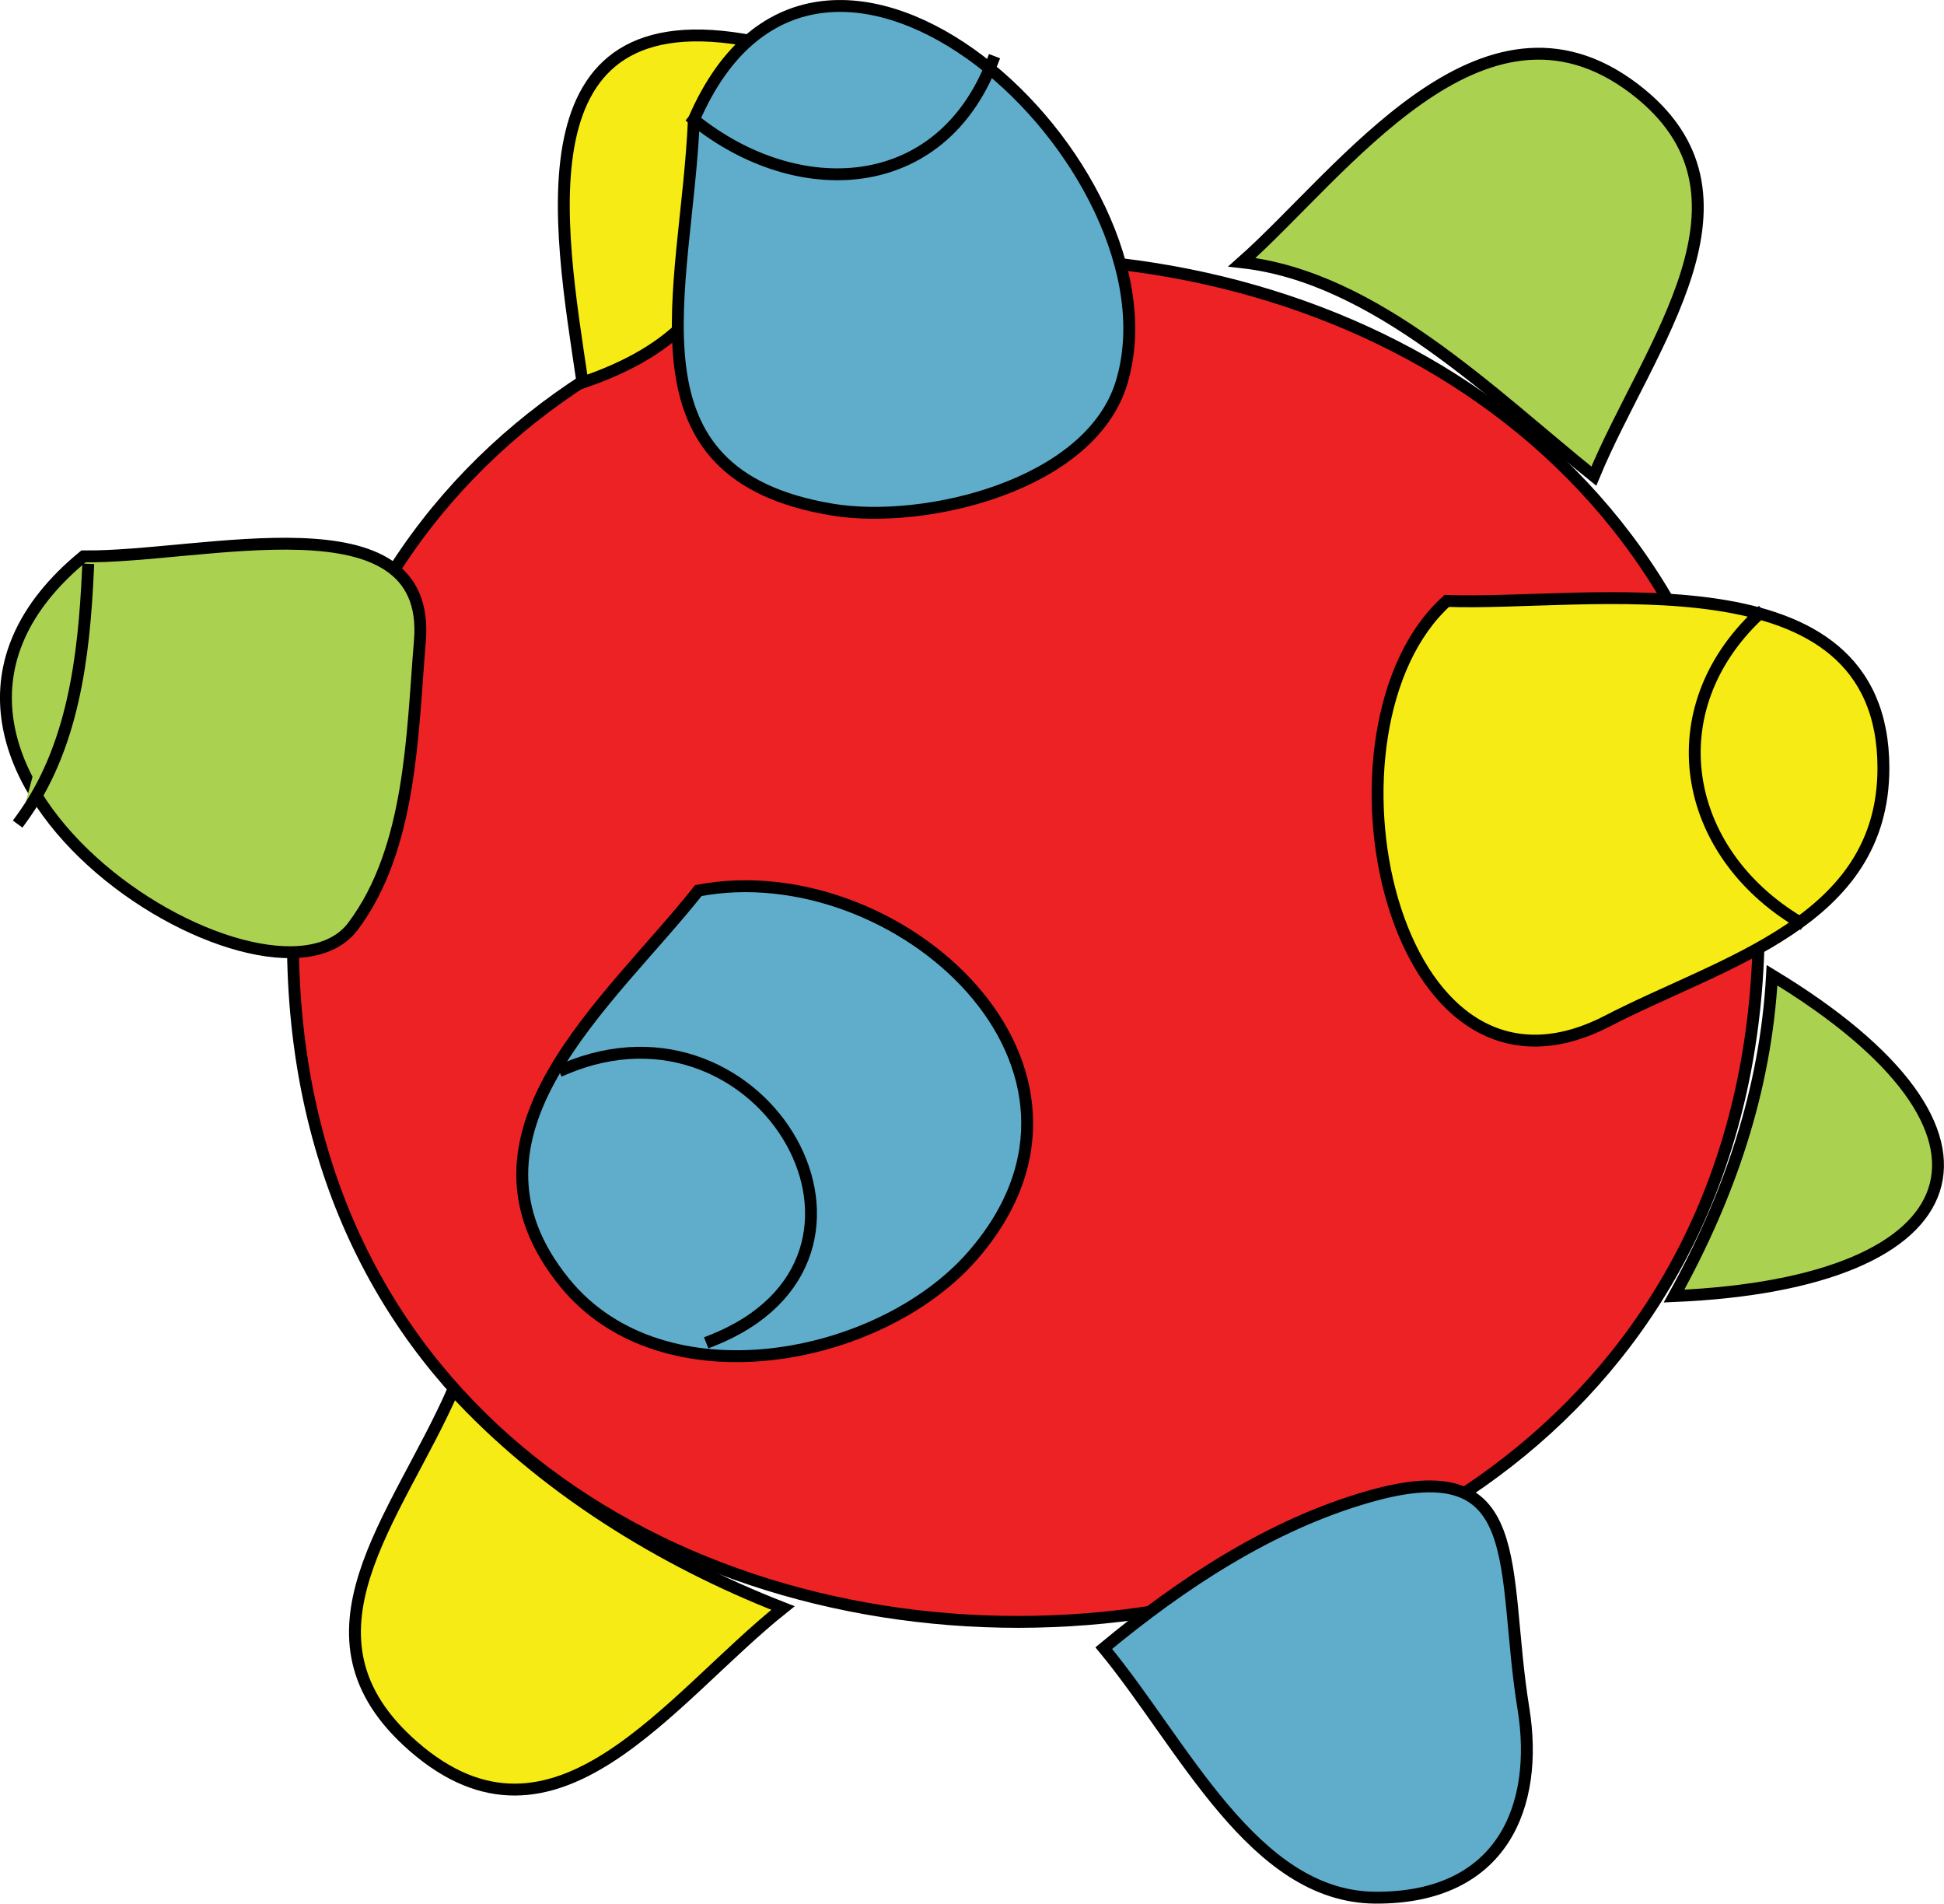 <svg xmlns="http://www.w3.org/2000/svg" xmlns:xlink="http://www.w3.org/1999/xlink" version="1.1" id="Layer_1" x="0px" y="0px" enable-background="new 0 0 822.05 841.89" xml:space="preserve" viewBox="245.19 261.01 327.26 320.39">
<path fill-rule="evenodd" clip-rule="evenodd" fill="#ED2224" stroke="#000000" stroke-width="2" stroke-linecap="square" stroke-miterlimit="10" d="  M541.25,419.148c-3.281,152.937-246.75,153.286-246.75,0C294.5,266.036,537.972,266.372,541.25,419.148z"/>
<path fill-rule="evenodd" clip-rule="evenodd" fill="#ABD151" stroke="#000000" stroke-width="2" stroke-linecap="square" stroke-miterlimit="10" d="  M259.25,354.648c19.956,0.263,58.693-10.568,56.625,14.25c-1.301,15.617-1.413,34.884-11.25,48  C290.472,435.768,216.71,389.623,259.25,354.648z"/>
<path fill-rule="evenodd" clip-rule="evenodd" fill="#5FADCA" stroke="#000000" stroke-width="2" stroke-linecap="square" stroke-miterlimit="10" d="  M362.75,410.898c-15.005,18.954-42.761,41.124-22.5,66c16.533,20.299,53.013,13.337,68.626-4.5  C436.608,440.715,396.169,404.533,362.75,410.898z"/>
<path fill-rule="evenodd" clip-rule="evenodd" fill="#F6EB14" stroke="#000000" stroke-width="2" stroke-linecap="square" stroke-miterlimit="10" d="  M488.75,362.148c-23.588,21.242-9.773,89.771,27.076,70.688c19.533-10.115,46.424-16.633,46.424-42.563  C562.25,353.55,511.994,363.054,488.75,362.148z"/>
<path fill-rule="evenodd" clip-rule="evenodd" fill="#ABD151" stroke="#000000" stroke-width="2" stroke-linecap="square" stroke-miterlimit="10" d="  M454.25,305.148c16.894-14.944,40.439-48.618,66-29.25c23.585,17.871,2.336,43.235-6.75,65.25  C496.587,327.575,476.729,307.625,454.25,305.148z"/>
<path fill-rule="evenodd" clip-rule="evenodd" fill="#ABD151" stroke="#000000" stroke-width="2" stroke-linecap="square" stroke-miterlimit="10" d="  M543.5,425.148c43.827,26.527,34.429,51.833-16.5,54C536.357,462.261,542.442,444.49,543.5,425.148z"/>
<path fill-rule="evenodd" clip-rule="evenodd" fill="#5FADCA" stroke="#000000" stroke-width="2" stroke-linecap="square" stroke-miterlimit="10" d="  M431,538.398c13.127-10.886,28.102-20.779,44.625-25.5c27.163-7.761,22.169,11.898,26.027,35.689  c2.643,16.298-3.475,31.918-24.902,31.811C456.203,580.295,444.456,554.658,431,538.398z"/>
<path fill-rule="evenodd" clip-rule="evenodd" fill="#F6EB14" stroke="#000000" stroke-width="2" stroke-linecap="square" stroke-miterlimit="10" d="  M321.5,494.898c-9.569,21.817-27.964,41.46-6.75,60c23.881,20.871,43.165-8.053,62.25-23.25  C356.429,523.635,336.468,511.254,321.5,494.898z"/>
<path fill-rule="evenodd" clip-rule="evenodd" fill="#F6EB14" stroke="#000000" stroke-width="2" stroke-linecap="square" stroke-miterlimit="10" d="  M374,268.398c-42.103-9.457-34.703,30.318-30.75,57C372.574,315.424,368.978,296.248,374,268.398z"/>
<path fill-rule="evenodd" clip-rule="evenodd" fill="#ABD151" d="M260,356.898c-0.667,14.728-2.475,30-11.25,42  C252.5,384.898,256.25,370.898,260,356.898z"/>
<path fill="none" stroke="#000000" stroke-width="2" stroke-linecap="square" stroke-miterlimit="10" d="M260,356.898  c-0.667,14.728-2.475,30-11.25,42"/>
<path fill="none" stroke="#000000" stroke-width="2" stroke-linecap="square" stroke-miterlimit="10" d="M541.25,364.398  c-17.206,16.157-12.923,39.92,6.75,51.75"/>
<path fill="none" stroke="#000000" stroke-width="2" stroke-linecap="square" stroke-miterlimit="10" d="M340.25,440.898  c33.613-14.263,59.998,31.844,24.75,45.75"/>
<path fill-rule="evenodd" clip-rule="evenodd" fill="#5FADCA" stroke="#000000" stroke-width="2" stroke-linecap="square" stroke-miterlimit="10" d="  M362,281.148c-1.229,29.07-12.717,59.63,23.25,65.625c15.649,2.608,43.499-4.045,48.75-21.375  C444.959,289.231,383.315,231.836,362,281.148z"/>
<path fill="none" stroke="#000000" stroke-width="2" stroke-linecap="square" stroke-miterlimit="10" d="M362,281.148  c17.369,14.004,41.481,12.979,50.252-9.75"/>
</svg>